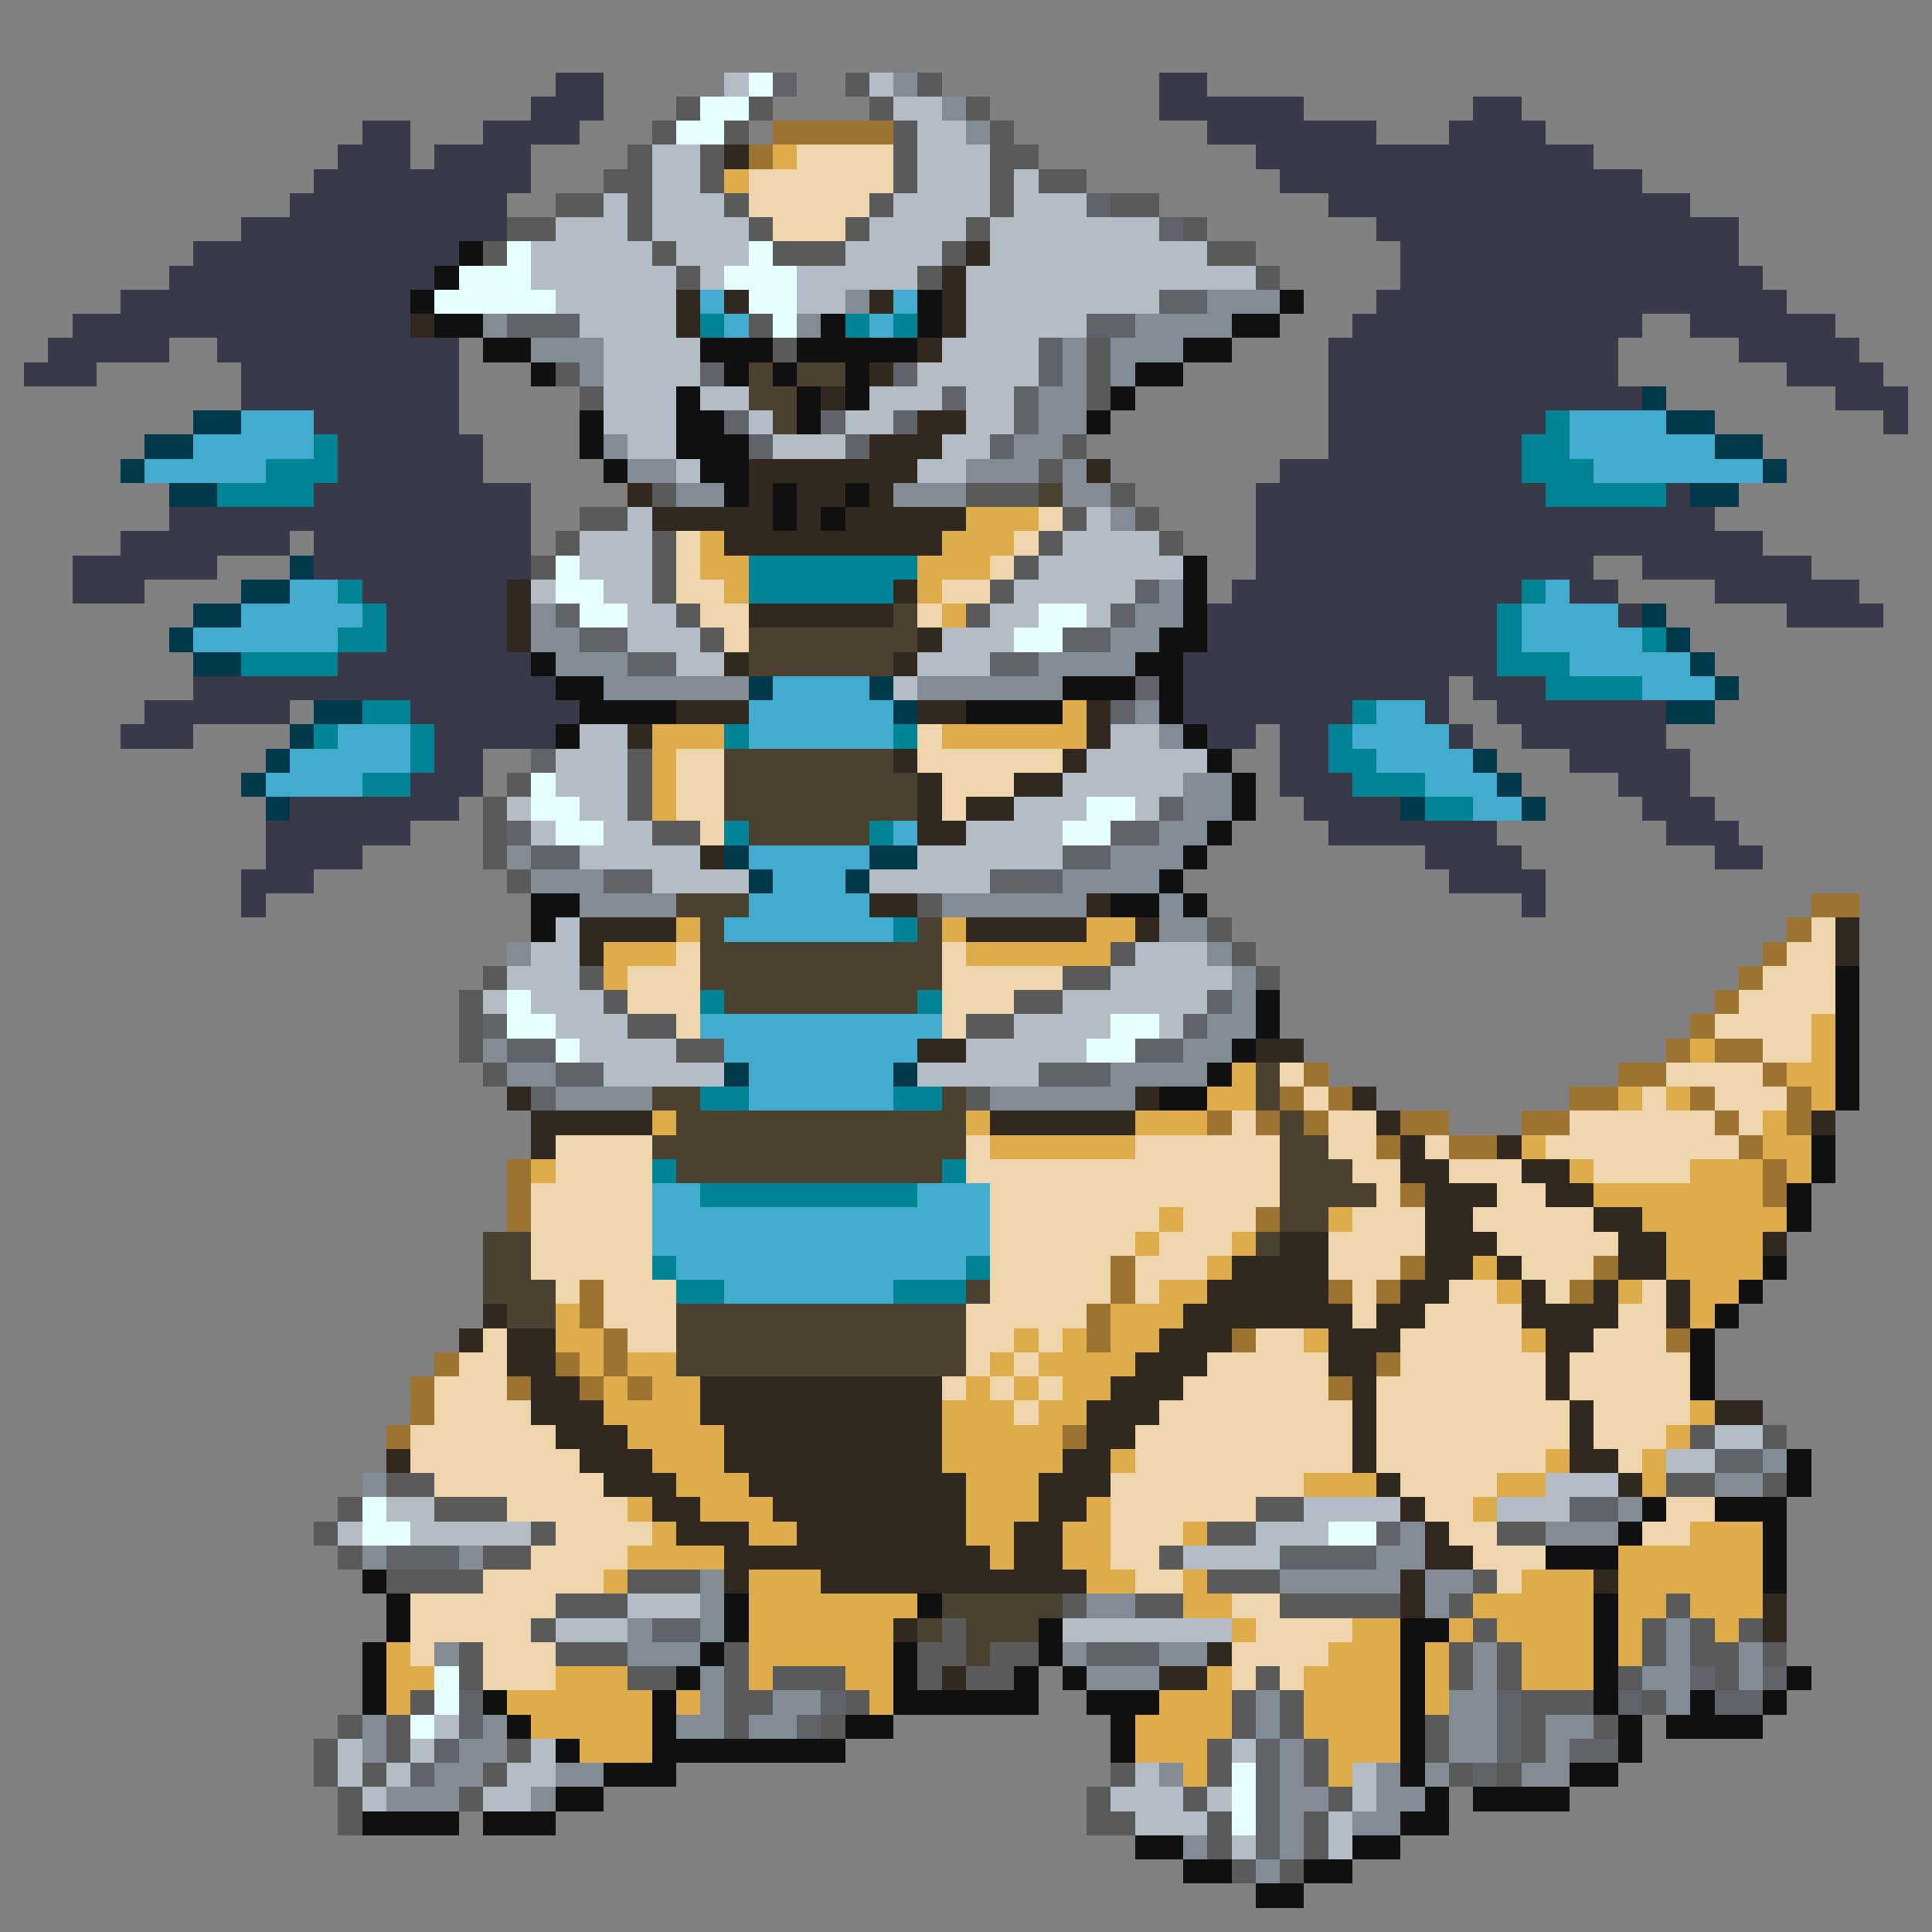 <svg xmlns="http://www.w3.org/2000/svg" viewBox="0 -0.5 80 80" shape-rendering="crispEdges">
<rect x="0" y="-0.5" width="80" height="80" fill="#808080" stroke="none"/>
<path stroke="#39394a" d="M23 3h2M48 3h2M22 4h3M48 4h6M61 4h2M15 5h2M20 5h4M50 5h7M60 5h4M14 6h3M18 6h4M52 6h14M13 7h9M53 7h15M12 8h9M55 8h15M10 9h11M57 9h15M8 10h11M58 10h14M7 11h11M58 11h15M5 12h12M57 12h17M3 13h14M56 13h12M70 13h6M2 14h5M9 14h10M55 14h12M72 14h5M1 15h3M10 15h9M55 15h12M74 15h4M10 16h9M55 16h13M76 16h3M13 17h6M55 17h9M78 17h1M14 18h6M55 18h8M14 19h6M53 19h10M13 20h9M52 20h12M69 20h1M7 21h15M52 21h19M5 22h7M13 22h9M52 22h21M3 23h6M13 23h9M52 23h14M68 23h7M3 24h3M15 24h6M51 24h12M65 24h2M71 24h6M16 25h5M50 25h12M67 25h1M74 25h4M16 26h5M50 26h12M14 27h8M49 27h13M8 28h15M49 28h11M61 28h3M6 29h6M17 29h7M49 29h7M59 29h1M62 29h7M5 30h3M18 30h5M50 30h2M53 30h2M60 30h1M63 30h6M18 31h2M53 31h2M65 31h5M17 32h3M53 32h3M67 32h3M12 33h7M54 33h4M68 33h3M11 34h6M55 34h7M69 34h3M11 35h4M59 35h4M71 35h2M10 36h3M60 36h4M10 37h1M63 37h1" />
<path stroke="#b4bdc5" d="M30 3h1M36 3h1M37 4h2M38 5h2M27 6h2M38 6h3M27 7h2M38 7h3M42 7h1M25 8h1M27 8h3M37 8h4M42 8h3M23 9h3M27 9h4M36 9h4M41 9h7M22 10h5M28 10h3M35 10h4M41 10h9M22 11h6M29 11h1M33 11h5M40 11h12M23 12h5M33 12h2M40 12h8M24 13h4M40 13h5M25 14h4M39 14h4M25 15h4M38 15h5M25 16h3M29 16h2M36 16h3M40 16h2M25 17h3M31 17h1M35 17h2M40 17h2M26 18h2M32 18h3M39 18h2M28 19h1M38 19h2M26 21h1M45 21h1M24 22h3M44 22h4M24 23h3M43 23h6M22 24h1M25 24h2M42 24h5M26 25h2M41 25h2M45 25h1M26 26h3M39 26h3M28 27h2M38 27h3M37 28h1M24 30h2M46 30h2M23 31h3M45 31h5M23 32h3M44 32h5M21 33h1M24 33h2M42 33h3M47 33h1M22 34h1M25 34h2M40 34h4M24 35h5M38 35h6M27 36h4M36 36h5M23 38h1M22 39h2M47 39h3M21 40h3M46 40h5M20 41h1M22 41h3M44 41h6M23 42h3M42 42h4M48 42h1M24 43h4M40 43h5M25 44h5M38 44h5M71 59h2M69 60h2M64 61h3M16 62h2M54 62h4M62 62h3M14 63h1M17 63h5M52 63h3M49 64h4M26 66h3M23 67h3M44 67h7M18 71h1M14 72h1M17 72h1M22 72h1M51 72h1M14 73h1M16 73h1M21 73h2M47 73h1M56 73h1M15 74h1M20 74h2M46 74h3M50 74h1M56 74h1M47 75h3M55 75h1M51 76h1M55 76h1" />
<path stroke="#e6ffff" d="M31 3h1M29 4h2M28 5h2M21 10h1M31 10h1M19 11h3M30 11h3M18 12h5M31 12h2M32 13h1M23 23h1M23 24h2M24 25h2M43 25h2M42 26h2M22 32h1M22 33h2M45 33h2M23 34h2M44 34h2M21 41h1M21 42h2M46 42h2M23 43h1M45 43h2M15 62h1M15 63h2M55 63h2M18 69h1M18 70h1M17 71h1M51 73h1M51 74h1M51 75h1" />
<path stroke="#62626a" d="M32 3h1M45 8h1M48 9h1M48 12h2M21 13h3M45 13h2M43 14h1M29 15h1M37 15h1M43 15h1M39 16h1M42 16h1M30 17h1M34 17h1M37 17h1M42 17h1M31 18h1M35 18h1M41 18h1M47 24h1M23 25h1M46 25h1M24 26h2M44 26h2M26 27h2M41 27h2M47 28h1M46 29h1M22 31h1M48 33h1M21 34h1M46 34h2M22 35h2M44 35h2M25 36h2M41 36h3M50 41h1M20 42h1M49 42h1M21 43h2M47 43h2M23 44h2M43 44h3M22 45h1M71 60h2M65 62h2M57 63h1M16 64h3M53 64h4M27 67h2M45 68h3M70 69h1M73 69h1M19 70h1M34 70h1M62 70h1M67 70h1M71 70h2M19 71h1M33 71h1M62 71h1M18 72h1M52 72h1M62 72h1M65 72h2M17 73h1M52 73h1M61 73h1M52 74h1M52 75h1M52 76h1" />
<path stroke="#5a5a5a" d="M35 3h1M38 3h1M28 4h1M31 4h1M36 4h1M40 4h1M27 5h1M30 5h1M37 5h1M41 5h1M26 6h1M29 6h1M37 6h1M41 6h2M25 7h2M29 7h1M37 7h1M41 7h1M43 7h2M23 8h2M26 8h1M30 8h1M36 8h1M41 8h1M46 8h2M21 9h2M26 9h1M31 9h1M35 9h1M40 9h1M49 9h1M20 10h1M27 10h1M32 10h3M39 10h1M50 10h2M28 11h1M38 11h1M52 11h1M31 13h1M32 14h1M45 14h1M23 15h1M45 15h1M24 16h1M45 16h1M44 18h1M43 19h1M27 20h1M40 20h3M46 20h1M24 21h2M44 21h1M47 21h1M23 22h1M27 22h1M43 22h1M48 22h1M22 23h1M27 23h1M42 23h1M27 24h1M41 24h1M28 25h1M40 25h1M29 26h1M26 31h1M21 32h1M26 32h1M20 33h1M26 33h1M20 34h1M27 34h2M20 35h1M21 36h1M38 37h1M50 38h1M46 39h1M51 39h1M20 40h1M24 40h1M44 40h2M52 40h1M19 41h1M25 41h1M42 41h2M19 42h1M26 42h2M40 42h2M19 43h1M28 43h2M20 44h1M40 45h1M70 59h1M73 59h1M16 61h2M69 61h2M73 61h1M14 62h1M18 62h3M52 62h2M13 63h1M22 63h1M50 63h2M62 63h2M14 64h1M20 64h2M48 64h1M16 65h4M26 65h3M50 65h3M61 65h1M23 66h3M44 66h1M47 66h2M53 66h5M60 66h1M69 66h1M22 67h1M39 67h1M61 67h1M68 67h1M70 67h1M72 67h1M19 68h1M23 68h3M30 68h1M38 68h2M41 68h2M60 68h1M62 68h1M68 68h1M70 68h2M73 68h1M19 69h1M26 69h2M30 69h1M32 69h3M38 69h1M40 69h2M52 69h1M60 69h1M62 69h1M67 69h1M71 69h1M17 70h1M30 70h2M35 70h1M51 70h1M53 70h1M63 70h3M68 70h1M14 71h1M16 71h1M30 71h1M34 71h1M51 71h1M53 71h1M59 71h1M63 71h1M66 71h1M13 72h1M16 72h1M21 72h1M50 72h1M54 72h1M59 72h1M63 72h1M13 73h1M15 73h1M20 73h1M46 73h1M50 73h1M54 73h1M60 73h1M62 73h1M14 74h1M19 74h1M45 74h1M49 74h1M55 74h1M14 75h1M45 75h2M50 75h1M54 75h1M50 76h1M54 76h1M51 77h1M53 77h1" />
<path stroke="#838b94" d="M37 3h1M39 4h1M40 5h1M35 12h1M50 12h3M20 13h1M33 13h1M47 13h4M22 14h3M44 14h1M46 14h3M24 15h1M44 15h1M46 15h1M43 16h2M43 17h2M25 18h1M42 18h2M26 19h2M40 19h3M44 19h1M28 20h2M37 20h3M44 20h2M46 21h1M48 24h1M22 25h1M47 25h2M22 26h2M46 26h2M23 27h3M43 27h4M25 28h6M38 28h6M47 29h1M48 30h1M49 32h2M49 33h2M48 34h2M21 35h1M46 35h3M22 36h3M44 36h4M24 37h4M39 37h6M48 37h1M48 38h2M21 39h1M50 39h1M51 40h1M51 41h1M50 42h2M20 43h1M49 43h2M21 44h2M46 44h4M23 45h4M41 45h6M73 60h1M15 61h1M71 61h2M67 62h1M58 63h1M64 63h3M15 64h1M19 64h1M57 64h2M29 65h1M53 65h5M59 65h2M29 66h1M45 66h2M59 66h1M26 67h1M29 67h1M69 67h1M18 68h1M26 68h3M44 68h1M48 68h2M61 68h1M69 68h1M72 68h1M29 69h1M45 69h3M61 69h1M68 69h2M72 69h1M29 70h1M32 70h2M52 70h1M60 70h2M69 70h1M15 71h1M20 71h1M28 71h2M31 71h2M52 71h1M60 71h2M64 71h2M15 72h1M19 72h2M53 72h1M60 72h2M64 72h1M18 73h2M23 73h2M48 73h1M53 73h1M57 73h1M59 73h1M63 73h2M16 74h3M22 74h1M53 74h2M57 74h2M53 75h1M56 75h2M49 76h1M53 76h1M52 77h1" />
<path stroke="#9c7331" d="M32 5h5M31 6h1M75 37h2M74 38h1M73 39h1M72 40h1M71 41h1M70 42h1M69 43h1M71 43h2M54 44h1M67 44h2M73 44h1M53 45h1M55 45h1M65 45h2M70 45h1M74 45h1M50 46h1M52 46h1M54 46h1M58 46h2M63 46h2M71 46h1M74 46h1M57 47h1M60 47h2M72 47h1M21 48h1M73 48h1M21 49h1M58 49h1M73 49h1M21 50h1M52 50h1M46 52h1M58 52h1M66 52h1M24 53h1M46 53h1M55 53h1M57 53h1M65 53h1M24 54h1M45 54h1M25 55h1M45 55h1M51 55h1M69 55h1M18 56h1M23 56h1M25 56h1M57 56h1M17 57h1M21 57h1M24 57h1M26 57h1M55 57h1M17 58h1M16 59h1M44 59h1" />
<path stroke="#312920" d="M30 6h1M40 10h1M39 11h1M28 12h1M30 12h1M36 12h1M39 12h1M17 13h1M28 13h1M39 13h1M38 14h1M36 15h1M34 16h1M38 17h2M36 18h3M31 19h7M45 19h1M26 20h1M31 20h1M33 20h2M36 20h1M27 21h5M33 21h1M35 21h5M30 22h9M21 24h1M37 24h1M21 25h1M31 25h6M21 26h1M38 26h1M30 27h1M37 27h1M28 29h3M38 29h2M45 29h1M26 30h1M45 30h1M37 31h1M44 31h1M38 32h1M42 32h2M38 33h1M40 33h2M38 34h2M29 35h1M36 37h2M45 37h1M24 38h4M40 38h5M47 38h1M76 38h1M24 39h1M76 39h1M38 43h2M52 43h2M21 45h1M47 45h1M56 45h1M22 46h5M41 46h6M57 46h1M75 46h1M22 47h1M58 47h1M62 47h1M58 48h2M63 48h2M59 49h3M64 49h2M59 50h2M66 50h2M53 51h2M59 51h3M67 51h2M73 51h1M51 52h4M59 52h2M62 52h1M67 52h2M50 53h5M58 53h2M63 53h1M66 53h1M69 53h1M20 54h1M49 54h7M57 54h2M63 54h4M69 54h1M19 55h1M21 55h2M48 55h3M55 55h3M64 55h2M21 56h2M47 56h3M55 56h2M64 56h1M22 57h2M29 57h10M46 57h3M56 57h1M64 57h1M22 58h3M29 58h10M45 58h3M56 58h1M65 58h1M71 58h2M23 59h3M30 59h9M45 59h2M56 59h1M65 59h1M16 60h1M24 60h3M30 60h9M44 60h2M56 60h1M65 60h2M25 61h3M31 61h9M43 61h3M57 61h1M67 61h1M27 62h2M32 62h8M43 62h2M58 62h1M28 63h3M33 63h7M42 63h2M59 63h1M30 64h11M42 64h2M59 64h2M30 65h1M34 65h11M58 65h1M66 65h1M58 66h1M73 66h1M37 67h1M73 67h1M50 68h1M39 69h1M48 69h2" />
<path stroke="#deac4a" d="M32 6h1M30 7h1M40 21h3M29 22h1M39 22h3M29 23h2M38 23h3M30 24h1M38 24h1M39 25h1M44 29h1M27 30h3M39 30h6M27 31h1M27 32h1M27 33h1M28 38h1M39 38h1M45 38h2M25 39h3M40 39h6M25 40h1M75 42h1M70 43h1M75 43h1M51 44h1M74 44h2M50 45h2M67 45h1M69 45h1M75 45h1M27 46h1M40 46h1M47 46h3M73 46h1M41 47h6M63 47h1M73 47h2M22 48h1M65 48h1M70 48h3M74 48h1M66 49h7M48 50h1M55 50h1M68 50h6M47 51h1M51 51h1M69 51h4M50 52h1M61 52h1M69 52h4M48 53h2M62 53h1M67 53h1M70 53h2M23 54h1M46 54h3M70 54h1M23 55h2M42 55h1M44 55h1M46 55h2M54 55h1M63 55h1M24 56h1M26 56h2M41 56h1M43 56h4M25 57h1M27 57h2M40 57h1M42 57h1M44 57h2M25 58h4M39 58h3M43 58h2M70 58h1M26 59h4M39 59h5M69 59h1M27 60h3M39 60h5M46 60h1M64 60h1M68 60h1M28 61h3M40 61h3M54 61h3M62 61h2M68 61h1M26 62h1M29 62h3M40 62h3M45 62h1M61 62h1M27 63h1M31 63h2M40 63h2M44 63h2M49 63h1M70 63h3M26 64h4M41 64h1M44 64h2M67 64h6M25 65h1M31 65h3M45 65h2M49 65h1M63 65h3M67 65h6M31 66h7M49 66h2M61 66h5M67 66h2M70 66h3M31 67h6M51 67h1M56 67h2M60 67h1M62 67h4M67 67h1M71 67h1M16 68h1M31 68h6M55 68h3M59 68h1M63 68h3M67 68h1M16 69h2M23 69h3M31 69h1M35 69h2M50 69h1M54 69h4M59 69h1M63 69h3M16 70h1M21 70h6M28 70h1M36 70h1M48 70h3M54 70h4M59 70h1M22 71h5M47 71h4M54 71h4M24 72h3M47 72h3M55 72h3M49 73h1M55 73h1" />
<path stroke="#eed5ac" d="M33 6h4M31 7h6M31 8h5M32 9h3M43 21h1M28 22h1M42 22h1M28 23h1M41 23h1M28 24h2M39 24h2M29 25h2M38 25h1M30 26h1M38 30h1M28 31h2M38 31h6M28 32h2M39 32h3M28 33h2M39 33h1M29 34h1M75 38h1M28 39h1M39 39h1M74 39h2M26 40h3M39 40h5M73 40h3M26 41h3M39 41h3M72 41h4M28 42h1M39 42h1M71 42h4M73 43h2M53 44h1M69 44h4M54 45h1M68 45h1M71 45h3M51 46h1M55 46h2M65 46h6M72 46h1M23 47h4M40 47h1M47 47h6M55 47h2M59 47h1M64 47h8M23 48h4M40 48h13M56 48h2M60 48h3M66 48h4M22 49h5M41 49h12M57 49h1M62 49h2M22 50h5M41 50h7M49 50h3M56 50h3M61 50h5M22 51h5M41 51h6M48 51h3M55 51h4M62 51h5M22 52h5M41 52h5M47 52h3M55 52h3M63 52h3M23 53h1M25 53h3M41 53h5M47 53h1M56 53h1M60 53h2M64 53h1M68 53h1M25 54h3M40 54h5M56 54h1M59 54h4M67 54h2M20 55h1M26 55h2M40 55h2M43 55h1M52 55h2M58 55h5M66 55h3M19 56h2M40 56h1M42 56h1M50 56h5M58 56h6M65 56h5M18 57h3M39 57h1M41 57h1M43 57h1M49 57h6M57 57h7M65 57h5M18 58h4M42 58h1M48 58h8M57 58h8M66 58h4M17 59h6M47 59h9M57 59h8M66 59h3M17 60h7M47 60h9M57 60h7M67 60h1M18 61h7M46 61h8M58 61h4M21 62h5M46 62h6M59 62h2M69 62h2M23 63h4M46 63h3M60 63h2M68 63h2M22 64h4M46 64h2M61 64h3M20 65h5M47 65h2M62 65h1M17 66h6M51 66h2M17 67h5M52 67h4M17 68h1M20 68h3M51 68h4M20 69h3M51 69h1M53 69h1" />
<path stroke="#101010" d="M19 10h1M18 11h1M17 12h1M38 12h1M53 12h1M18 13h2M34 13h1M38 13h1M51 13h2M20 14h2M29 14h3M33 14h5M49 14h2M22 15h1M30 15h1M32 15h1M35 15h1M47 15h2M28 16h1M33 16h1M35 16h1M46 16h1M24 17h1M28 17h2M33 17h1M45 17h1M24 18h1M28 18h3M25 19h1M29 19h2M30 20h1M32 20h1M35 20h1M32 21h1M34 21h1M49 23h1M49 24h1M49 25h1M48 26h2M22 27h1M47 27h2M23 28h2M44 28h3M48 28h1M24 29h4M40 29h4M48 29h1M23 30h1M49 30h1M50 31h1M51 32h1M51 33h1M50 34h1M49 35h1M48 36h1M22 37h2M46 37h2M49 37h1M22 38h1M76 40h1M52 41h1M76 41h1M52 42h1M76 42h1M51 43h1M76 43h1M50 44h1M76 44h1M48 45h2M76 45h1M75 47h1M75 48h1M74 49h1M74 50h1M73 52h1M72 53h1M71 54h1M70 55h1M70 56h1M70 57h1M74 60h1M74 61h1M68 62h1M71 62h3M67 63h1M73 63h1M64 64h3M73 64h1M15 65h1M73 65h1M16 66h1M30 66h1M38 66h1M66 66h1M16 67h1M30 67h1M43 67h1M58 67h2M66 67h1M15 68h1M29 68h1M37 68h1M43 68h1M58 68h1M66 68h1M15 69h1M28 69h1M37 69h1M42 69h1M44 69h1M58 69h1M66 69h1M74 69h1M15 70h1M20 70h1M27 70h1M37 70h6M45 70h3M58 70h1M66 70h1M70 70h1M73 70h1M21 71h1M27 71h1M35 71h2M46 71h1M58 71h1M67 71h1M69 71h4M23 72h1M27 72h8M46 72h1M58 72h1M67 72h1M25 73h3M58 73h1M65 73h2M23 74h2M59 74h1M61 74h4M15 75h4M20 75h3M58 75h2M47 76h2M56 76h2M49 77h2M54 77h2M52 78h2" />
<path stroke="#41accd" d="M29 12h1M37 12h1M30 13h1M36 13h1M10 17h3M65 17h4M8 18h5M65 18h6M6 19h5M66 19h7M12 24h2M64 24h1M10 25h5M63 25h4M8 26h6M63 26h5M65 27h5M32 28h4M68 28h3M31 29h6M57 29h2M14 30h3M31 30h6M56 30h4M12 31h5M57 31h4M11 32h4M59 32h3M61 33h2M37 34h1M31 35h5M32 36h3M31 37h5M30 38h7M29 42h10M30 43h8M31 44h6M31 45h6M27 49h2M38 49h3M27 50h14M27 51h14M28 52h12M30 53h7" />
<path stroke="#008394" d="M29 13h1M35 13h1M37 13h1M64 17h1M13 18h1M63 18h2M11 19h3M63 19h3M9 20h4M64 20h5M31 23h7M14 24h1M31 24h6M63 24h1M15 25h1M62 25h1M14 26h2M62 26h1M68 26h1M10 27h4M62 27h3M64 28h4M15 29h2M56 29h1M13 30h1M17 30h1M30 30h1M37 30h1M55 30h1M17 31h1M55 31h2M15 32h2M56 32h3M59 33h2M30 34h1M36 34h1M37 38h1M29 41h1M38 41h1M29 45h2M37 45h2M27 48h1M39 48h1M29 49h9M27 52h1M40 52h1M28 53h2M37 53h3" />
<path stroke="#4a4131" d="M31 15h1M33 15h2M31 16h2M32 17h1M43 20h1M37 25h1M31 26h7M31 27h6M30 31h7M30 32h8M30 33h8M31 34h5M28 37h3M29 38h1M38 38h1M29 39h10M29 40h10M30 41h8M52 44h1M27 45h2M39 45h1M52 45h1M28 46h12M53 46h1M27 47h13M53 47h2M28 48h11M53 48h3M53 49h4M53 50h2M20 51h2M52 51h1M20 52h2M20 53h3M40 53h1M21 54h2M28 54h12M28 55h12M28 56h12M39 66h5M38 67h1M40 67h3M40 68h1" />
<path stroke="#00394a" d="M68 16h1M8 17h2M69 17h2M6 18h2M71 18h2M5 19h1M73 19h1M7 20h2M70 20h2M12 23h1M10 24h2M8 25h2M68 25h1M7 26h1M69 26h1M8 27h2M70 27h1M31 28h1M36 28h1M71 28h1M13 29h2M37 29h1M69 29h2M12 30h1M11 31h1M61 31h1M10 32h1M62 32h1M11 33h1M58 33h1M63 33h1M30 35h1M36 35h2M31 36h1M35 36h1M30 44h1M37 44h1" />
</svg>